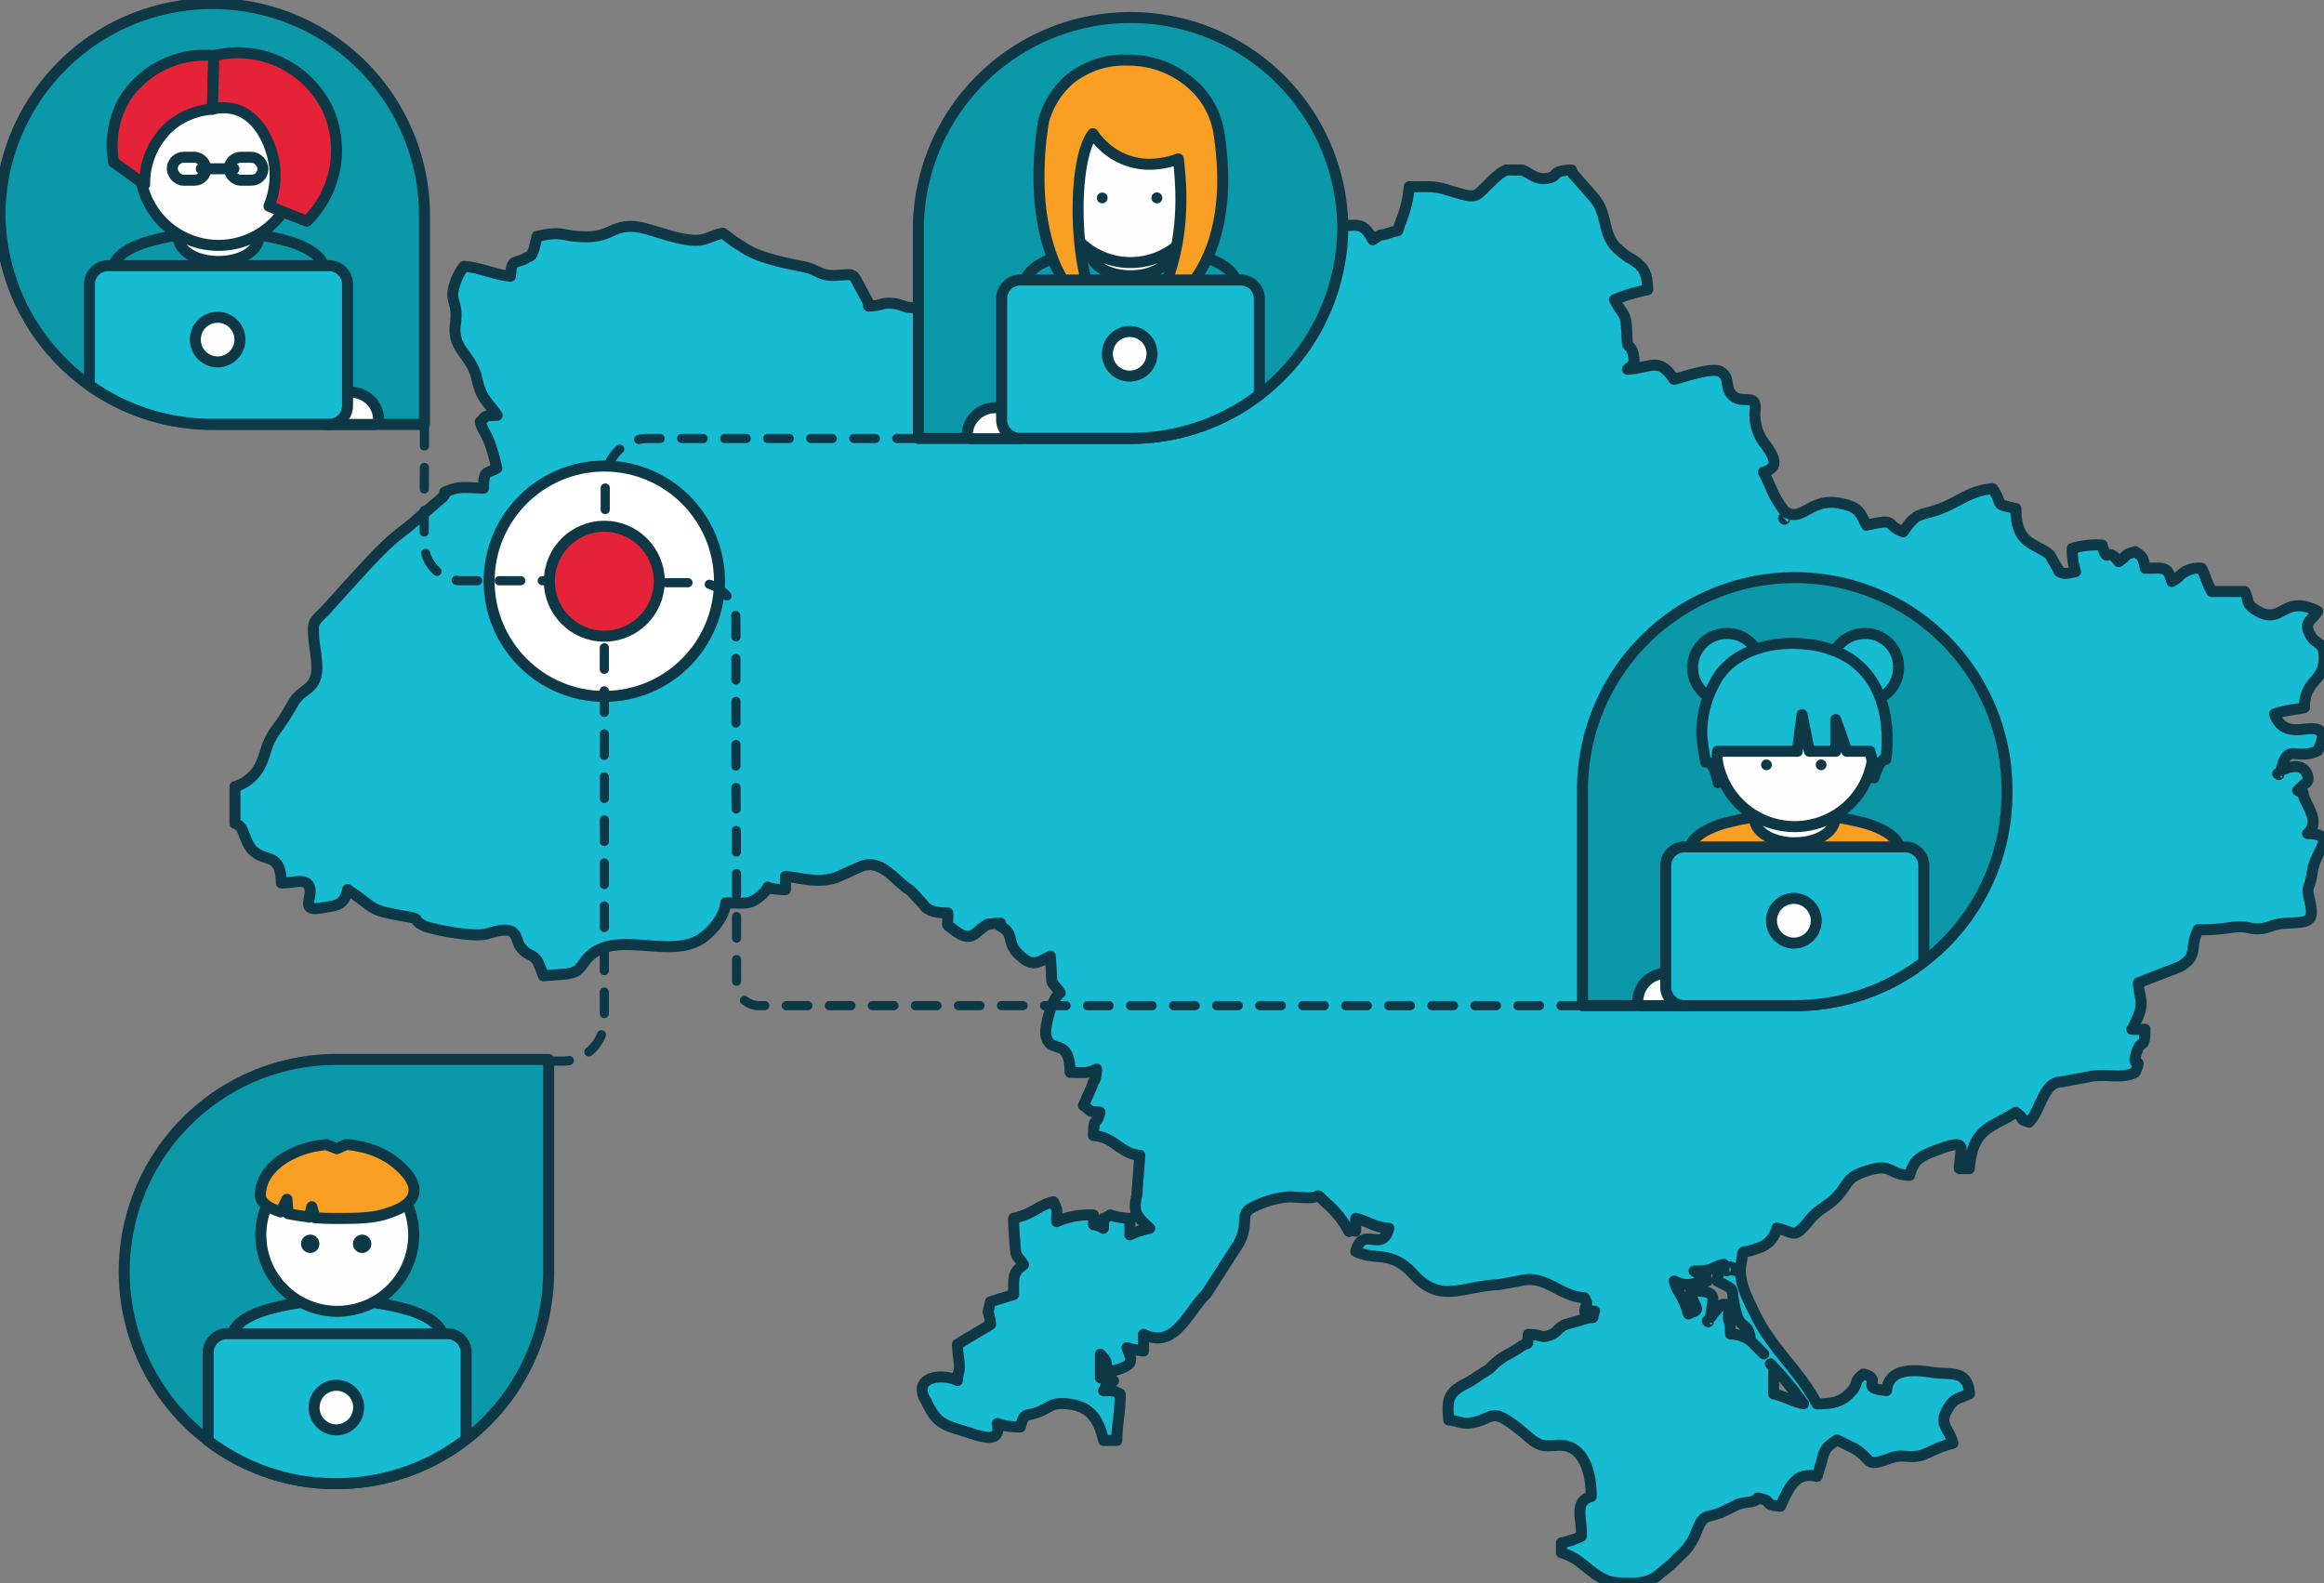 <svg id="Layer_1" data-name="Layer 1" xmlns="http://www.w3.org/2000/svg" viewBox="0 0 380.15 259.03"><rect x="0" y="0" width="380.15" height="259.03" fill="#808080" stroke="none"/><defs><style>.cls-1,.cls-6{fill:#17bcd3;}.cls-1,.cls-10,.cls-11,.cls-2,.cls-3,.cls-5,.cls-6,.cls-7,.cls-9{stroke:#0f3846;stroke-width:1.8px;}.cls-1,.cls-10,.cls-11,.cls-12,.cls-2,.cls-3,.cls-5,.cls-6,.cls-7,.cls-8,.cls-9{stroke-linejoin:round;}.cls-1{fill-rule:evenodd;}.cls-2,.cls-7{fill:#0b98a8;}.cls-10,.cls-12,.cls-2,.cls-8{stroke-linecap:round;}.cls-3{fill:#fdfefd;}.cls-4{fill:#0f3846;}.cls-5{fill:#f9a024;}.cls-11,.cls-8{fill:#fff;}.cls-8{stroke:#0fbcd4;}.cls-12,.cls-8{stroke-width:1.5px;}.cls-9{fill:#e42238;}.cls-10,.cls-12{fill:none;}.cls-12{stroke:#0d3847;stroke-dasharray:3.52;}</style></defs><title>map</title><path class="cls-1" d="M290.13,223.65a59.87,59.87,0,0,1,4.88,6c-2.09-.49-3-1.2-4.88-1.63v-4.34ZM246.37,27.81A7.26,7.26,0,0,0,244.65,29c-3.82,3.41-2.32,3.76-8.14,2-2-.62-3.34-.45-6-.45a19.11,19.11,0,0,1-1.37,5.69c-.87,2.23.19,1.11-1.91,1.88-1.87.7-.6-.29-2.69,1.11C222.78,36,222.33,37,217.42,37a10.31,10.31,0,0,0-4,.35c-2.67,1.05.09,1.35-2.83.61-4.49-1.14-5.76,2.32-8.22,5.1-1.32,1.49-1.18.82-1.9,3s0,1.29-1.18,3.17a8.2,8.2,0,0,1-2.33,2.55c-3,2.41-2,2.85-6,3.2-2.36.2-2.38.63-3.47.72-2.15.19-3.5-2.1-6.44.19-1.94,1.51-1,.74-3.13,1.77-.61-2.61-2.05-4.72-2.72-7.59h-3.25c-.66,2.44-3,1.54-4.33,3.8l-.72,1.46-.19.35a2.52,2.52,0,0,1-.19.35,14.68,14.68,0,0,0-1.08-4.34c-6.2,0-4.45,1.58-6.51-2.71-2.26.53-2.68,1-3.8,2.71-3.72-2-2.1-1.24-6-1.38-1.21,0-1.9-.62-3.28-.69-1.94-.11-1.34.39-3.78.45,0-.08,0-.32,0-.26s-.05-.23-.06-.27-.06-.21-.08-.26l-1-1.82-.18-.36c-1.35-2.46-.89-2.25-3.69-2.07-3.16.21-2.95-.89-5.85-1.45s-7.13-1.44-9.47-3c-.58-.39-.85-.53-1.33-.84-1-.64-1.23-.95-2.2-1.6-2.9.68-2.9,1.75-7.29.79-2.27-.5-5.52-1.81-7.38-1.88-3.42-.13-3.63,1.65-7.56,1.69-4.28,0-3.62-1.11-8.15-.06,0,.25-.51,2.16-.52,2.19-.56,1.24-.12.7-1.33,1.39-1.81,1-2.23-.11-2.49,2.93-2.45-.2-4.72-1.39-7.59-1.62a8.7,8.7,0,0,0-1.5,2.91c-1,3,.62,2.62.09,6.54-.56,4.21,2.6,4.84,3.53,9,.76,3.4,1.74,3.58,3.3,5.92C79.12,68,79.6,68,78.56,69c.61,2.29,1.26,1.34,2.71,7.6-1.9,1-2.1.35-2.17,3.25-1.66,0-3.71-.34-5.2.22-2.24.85-.38,0-1.47,1.25l-5.81,5c-3.71,2.65-6.55,6.06-9.63,9.36l-3.59,4c-2.16,2.24-2.25,1.83-2.08,4.6.13,2.13,1,5.16.12,7s-2.41,1.67-3.63,4a48.05,48.05,0,0,1-3,4.59c-1.4,2.21-1.2,3.18-2.25,5.34a6.69,6.69,0,0,1-4.13,3.47v6c1.21.49,1.18,1.13,1.8,2.54a7.23,7.23,0,0,0,.73,1.44c2.15,2.76,4.94.35,5.06,5.79,2,0,3.52-.66,4.28.16,1.52,1.63-1.77,4.66,2.32,3.91,2.36-.42,3.62-.27,4.25-3,4.78,3.21,3.34,3.34,9.23,4.34,3.26.55,1.08.55,3.28,1.6,1.13.54,8.22,2,10.43,1.26,5.41-1.71,4.21.92,5.47,2.37s1.81.86,2.67,2.21a24.06,24.06,0,0,1,.93,2.33l3.67-.29c2-.3,2.13-.73,3.16-2.11,4.06-5.45,12.85-.51,18.4-3.3,1.91-1,4.4-3.73,4.6-6.24,2.84,0,3.82.41,5.53-1,3-2.53-.83-1.26,4.24-1.15v-2.17c2.48.21,5.29,1.2,8.31.18l4.16-1.86c3.39-1.2,5.48,2.49,8,4l2.08,2.25a3.71,3.71,0,0,0,.23.32c.74.82,2,1.06,3.78,1.1.06,2.57-.48,1.57,1,2.76,2.84,2.24,3.43.38,5-.58.71-.43.13-.33,1.08-.41,2.88-.26.62-.19,1.54.4,2.42,1.24.84,2.55,3,4.62s3,1.4,5.14.26c.46,5.6-.28,3.37,1.63,6-1.64,1.2-2.52,6-2.38,6.84.63,3.55,3.87,0,4,6.18,2.35,0,2.67.26,4.34-.54-.2,2.48-.37,1.27-.79,2.84l-1.38,3.12c1.74,1.17.38.89,2.72,1.09-.72,2.68-1,.36-1.09,3.8,3.53.29,4.36,3,7.6,3.25l-.5,6.59c-.66,2.84,0,3.37,2.12,5.35a13.94,13.94,0,0,0-3.25,1.08v-2.71a11.85,11.85,0,0,1-3.26-.54c-1.66,1.22-.87-.35-1.08,2.17-2.37-1.26-1.35.41-1.63-2.17a13.18,13.18,0,0,0-6,1.08c0-2.2.18-1.75-.54-3.25-2.6.6-3,1.9-6.51,2.71,0,1.76.16,3.2.23,4.2.17,2.38.19,1.58,1.4,3.39-1.81,1.33-1.63,1.91-1.63,4.89l-3.77,1.16c-.69,2.76-.27.85,0,3.72l-5.42,3.25a27.34,27.34,0,0,0,.29,2.92c.14,2-.11.83-.29,3-2.53-1.21-6.88-.62-5.5,2.68l.4.74c1.88,3.95,2.92,3.79,7.33,5.23,2,.64,5,1.6,4.28-1.6a11,11,0,0,0,3.8.54c.67-2.5.74-1.59,3-2.45,1.82-.71,2-1.55,4.54-1.33,3.88.33,5.25,2.5,6.06,6h2.17c0-2.71.54-4.19.54-7.59-1.44-.69-.58-.5-2.71-.54,1.23-2.33-.15-1,1.63-1.63l-2.15-.48,0-3.86c1,1.12.92.82,1.08,2.71a3.77,3.77,0,0,0,1.92-.27c2.71-.87,2-1.71,1.34-3.52a12.49,12.49,0,0,0,2.71.54v-2.71c5.22,2.5,7.17-3.68,10.23-6.59l5.32-8.24c1.85-3.45.07-4.82,2.2-5.9a15.67,15.67,0,0,1,6.1-1.78c.6,0,1.86.17,3.2.15,2.26-.05.83-1,2.68.73a16.58,16.58,0,0,1,3.9,4.81c1.44-.58,1,1.11,1.09-2.17,2.18.51,2.78,1.41,5.42,1.63-1.12,4.21-4.24-.64-5.42,3.79,3.3,1.59,5.74-.29,9.36,3.66,4.54,5,8,2,14,1.78l3.42-.63.32-.08c4.2-.84,6,2.51,10.34,2.87.55,1.32.36.44,0,2.17h1.63c-.75,1.84.64.48-2.27,1.47l-2.58.74c-1.42.72-1.09,1.24-2.54,1.74s-1.07-.1-3.46-.15c-.25,2.25.31,1-1.23,2-2.35,1.64-2.82,1.26-5.09,3.59L240.43,226c-3.47,1.73-3.78,2.5-3.46,6.3,1.7.14,2.22.81,4.14.38,3.47-.77,2.8-2.8,8.57,2.1l1.21,1c1.34.84,1.91.8,3.75.66,4.44-.34,5.65,4.43,5.65,8.37-3,.79-1.41,3.93-1.62,6.51a14.34,14.34,0,0,1-3.26,1.08V254c3.72,1,5.38,4.69,9.19,4.92,2.66.16,4.45.14,6.22-.91l2.68-2.2c1.94-2.07,2.82-2.34,4-5.24s1.21-2.14,3.95-3.1l2.93-1.42c.14-.05.29-.07.44-.11.62-.15,1.15-.17,1.9-.34,1.33-.3-.07-.91,1.93-.26,1,.33-.1.84,2.58,1.06,1.36-2.82,2.33-5.73,6-4.88l.73-2.36c.43-2.05.72-2.39,2.53-3.61l2.9,1.44c3.16,1.91,1.4,3.15,6,1.49,1.88-.67,2.73.15,4.95-.41l1.16-.48.37-.18a19.87,19.87,0,0,1,3.58-1.31c-.72-2.7-2.54-3.08-.62-6,.94-1.45,1.64-1.3,3.34-2.11-.34-4.06-3.1-3-6.26-3.51s-7-.58-7.31,3c-4.81-.4-.32-1.79-3.79-2.71-1.87,1.36-.46,1.54-2.54,3.43-1.33,1.2-2.71,1.45-5.06,1.45-2.85-5.39-7.32-9-10-14.45-1.35-2.78-3-5.71-2.4-8.55s-.47-1.22,2.64-2.44a4.44,4.44,0,0,0,3.21-3.31c3,.7,2.69,1.9,5.27-1.24,1.74-2.13,2.94-2.16,4.64-4,1.86-2.06,1.41-3,4.63-4.07,4.5-1.45,3.6.59,7.16.67.72-2.71,1.94-3.16,4.56-4.16,5.29-2,3.65-.25,3.58,3.07h1.63c.57-6.85,3.77-6.66,7.59-9.22,2.11,1.55,0,.85,2.17,1.63,1.93-1.84,2.32-6.53,5.23-6.59l4.68-.86c2.86-.59,5,.47,7.45-.69,1.44-3.11-.82-.1.32-3.47.75-2.18,1.23,0,1.31-3.58h-2.17c.1-.15.33-.54.37-.62l.64-1.4s.35-.93.36-1c.45-2-.24-2.54-.29-4.6l6.65-2.57c3.29-1.79,1.58-2.9,3.12-6.11a29,29,0,0,0,5.13-.33c2.9-.43,2.9.21,4.65.19s2.16-.75,4.36-.9c3.69-.24,5,.08,4.13-3.66-.66-2.92-.09-1.32.43-4.86s4.23-6.06-.8-6.17c1.8-1.71.52-3.54-.42-5.55-.69-1.49.28-.9-1.21-1.5l1.2-1.1s1-.47.21-1.87c-.92-1.59-3.07-.79-4.12-.29,1.12-4.79,2.36-1.52,6-3.25,1.47-3.07.87-3.89-2.38-3.5-2.2.26-3.83-.15-4.68-2.47,1.19-.57,3.4-.74,4.89-1.08,0-4.63,3.25-4.07,3.22-8.2,0-2.76-1.29-1.9-2.27-3.69-1.16-2.13.2-2.32,1.22-3.85-5.69-3-5.76,2.52-10.09-.2-1.75-1.11-1-1.31-1.85-3.05h-5.42c-.7-1.33-1-2.49-1.63-3.8a4.45,4.45,0,0,0-3.62,1.26,5.12,5.12,0,0,1-1.26.91c-.69-2.59-1.28-2.17-4.34-2.17-.46-2-.3-1.74-1.63-2.71-2,.53-1.14.57-2.71,1.63-2-2.68-1.81.68-2.71-2.72a14.38,14.38,0,0,0-4.89.55,10.73,10.73,0,0,0,.55,3.79c-.95.22-1.84.55-2.72,0-.07-.11-.13-.46-.15-.38l-1.4-2.4c-2.52-2-5.5-1.65-5.5-7.52-3.89-.91-1.82-.3-3.8-3.26-3.44.29-5.08,1.79-7.86,3-3.92,1.7-4.31.37-6.78,4.06-3.12-1.12-.73-2.3-6-1.08-1.13-2.14-1.17-2.88-4.08-3.54-5.06-1.15-6.36,3.12-9.12,1.37l-.3-.27s-.13-.17-.17-.22l-.18-.27c-1.5-2-1.84-3.62-3-5.75,2.53-.68,1.9-2.26.5-4.27-.07-.1-.18-.21-.25-.31a7.89,7.89,0,0,1-1.62-5.52c.39-3.17-2.51-.55-4.06-2.91-.84-1.28-.06-2.42-1.53-3.4-1.27-.86-6,.83-7.68,1.22-2.43-3.62-3.44-2-7.6-1.63.76-.72,1.35-.8.93-2.52s-1-.66-1-2.54c-.16-4.58-.39-3.17-2.06-6.33a27.6,27.6,0,0,1,5.43-1.63c-.07-2.8-.66-3.8-2.6-5-1.56-1,.42.38-1-.61-.22-.15-1-.81-1.21-1-2.71-2.37-1.62-5.77-4-8.48l-2.78-3.18c-.63-.84-.44-.14-.86-1.31-3.74.09-1.73,1.18-4.39,1.39-1.45.12-2.45-.86-3.62-1.39Zm43.76,195.84-.54-.54.54.54Zm-.54-.54Zm-1.09-1.63,0,0-.54-.54.54.54Zm-.54-.54-.54-.54.54.54Zm-.54-.54-.55-.55.55.55Zm-.55-.55-.54-.54.54.54Zm-7.59-3.79.16.16s-.21-.11-.16-.16Zm-18.44-1.63Zm21.69-7.05c.58-.58,2.06.86.61.28,0,0-1.51.62-.61-.28Zm3.8,11.93a5.9,5.9,0,0,0-3.25-1.08c-.08-3.37-.79-1.52,0-4.89-1.74.15-1.11-.44-2.8,1.55l-.46.62c.28-3.3,1.56-4.34-3.25-4.34.19,2.3,1.77,3,.34,3.46s-.08.87-1.84-2.49c-.83-1.59-.78-1-1.21-2.59,2.6,1.24,2.87.21,5.42,0-.63-1.58,0-.24-2.17-1.63,3.4,0,2.38-.51,4.88-1.09,0,.13-.16.16-.19.35-.18,1.3-.59-.39-.89,2.37,3.35,1.77,2,.67,2.94,4.65.85,3.79,2.2,1.66,2.48,5.11Zm86.26-92.76.16.16s-.22-.11-.16-.16ZM291.76,84.77l.16.17S291.7,84.83,291.76,84.77Z"/><path class="cls-2" d="M219.65,37a34.72,34.72,0,0,0-69.43,0V71.73h35A34.71,34.71,0,0,0,219.65,37Z"/><path class="cls-2" d="M202.19,47.2H167.68v-.7c0-1.26.92-3.06,5.33-4.51a44.44,44.44,0,0,1,23.85,0c4.4,1.45,5.33,3.25,5.33,4.51Z"/><path class="cls-3" d="M184.93,45.11c-3.41,0-6.16-1.5-6.53-3.57l-.14-.73.74-.09a49,49,0,0,1,11.86,0l.74.09-.13.73c-.38,2.07-3.13,3.57-6.54,3.57"/><path class="cls-3" d="M184.93,19.09A11.93,11.93,0,1,0,196.86,31a11.94,11.94,0,0,0-11.93-11.93"/><path class="cls-4" d="M181.18,32.38a.88.88,0,1,0-1.76,0,.88.88,0,1,0,1.76,0"/><path class="cls-4" d="M190.13,32.38a.89.89,0,1,0-.89.88.88.88,0,0,0,.89-.88"/><path class="cls-5" d="M187.94,52.16l1.18-2.27c4.63-8.86,4.37-17.72,3.62-23.89a13.82,13.82,0,0,1-4.68.87A10.94,10.94,0,0,1,180.63,24a13.11,13.11,0,0,1-1.87-2.13c-1.34,1.75-2.22,5.62-2.38,10.67-.25,7.55,1.17,15.44,3.11,17.21l-.48.63v0l-.37.49c-1.75-1.08-5-3.82-7-10.15a36.05,36.05,0,0,1-1.61-9,54.8,54.8,0,0,1,.62-11.6V20a14,14,0,0,1,4.12-6.86,14.1,14.1,0,0,1,9.64-3.3,15.53,15.53,0,0,1,10.43,3.8,13.33,13.33,0,0,1,4.55,8.15c2.95,19.23-5.48,26.69-9.25,29Z"/><path class="cls-3" d="M166.63,71.77h-7.72a.71.71,0,0,1-.7-.71,4.57,4.57,0,0,1,9.13,0,.71.71,0,0,1-.71.71"/><path class="cls-6" d="M206,48.86A3.06,3.06,0,0,0,203,45.8h-36.1a3.07,3.07,0,0,0-3.06,3.06V68.7a3.07,3.07,0,0,0,2.69,3h18.67A34.48,34.48,0,0,0,206,64.56Z"/><path class="cls-3" d="M188.44,57.88a3.65,3.65,0,1,0-3.65,3.65,3.65,3.65,0,0,0,3.65-3.65"/><path class="cls-2" d="M0,34.71a34.72,34.72,0,0,1,69.43,0V69.43h-35A34.71,34.71,0,0,1,0,34.71Z"/><path class="cls-3" d="M61.24,69.43H53.52a.7.7,0,0,1-.7-.71,4.56,4.56,0,1,1,9.12,0,.7.7,0,0,1-.7.71"/><path class="cls-7" d="M53,44.86H18.49v-.7c0-1.26.92-3.06,5.33-4.51A39.71,39.71,0,0,1,35.74,38a39.71,39.71,0,0,1,11.92,1.62C52.07,41.1,53,42.9,53,44.16Z"/><path class="cls-8" d="M41.58,39.08a48.9,48.9,0,0,0-11.68,0c.3,1.68,2.8,3,5.84,3s5.54-1.31,5.84-3"/><path class="cls-3" d="M35.74,42.77c-3.41,0-6.16-1.5-6.54-3.57l-.13-.73.74-.09a50.41,50.41,0,0,1,11.86,0l.74.09-.13.73c-.38,2.07-3.13,3.57-6.54,3.57"/><path class="cls-3" d="M35.74,40.14A12.84,12.84,0,1,1,48.58,27.3,12.85,12.85,0,0,1,35.74,40.14"/><path class="cls-6" d="M53.79,69.43a3.07,3.07,0,0,0,3.06-3.06V46.52a3.06,3.06,0,0,0-3.06-3.06H17.69a3.06,3.06,0,0,0-3.06,3.06V63a34.59,34.59,0,0,0,19.84,6.4H53.79Z"/><path class="cls-3" d="M39.25,55.55A3.65,3.65,0,1,0,35.6,59.2a3.66,3.66,0,0,0,3.65-3.65"/><path class="cls-9" d="M34.74,17.86a12,12,0,0,0-6.88,2.75,12.64,12.64,0,0,0-4.2,9.58l-5.07-3.65A15.15,15.15,0,0,1,20.49,16,15.62,15.62,0,0,1,35,9.1C34.89,12,34.82,14.94,34.74,17.86Z"/><path class="cls-9" d="M35,9.1a16.36,16.36,0,0,1,18.52,8.59,16.31,16.31,0,0,1-3.33,18.5L44,33.73a13.16,13.16,0,0,0,.87-6.87c-.46-3.06-2.38-7.9-6.5-9a7.19,7.19,0,0,0-3.62,0C34.82,14.94,34.89,12,35,9.1Z"/><rect class="cls-3" x="28.18" y="25.73" width="5.5" height="3.75" rx="1.87"/><rect class="cls-3" x="37.51" y="25.73" width="5.5" height="3.75" rx="1.87"/><line class="cls-10" x1="32.93" y1="27.61" x2="38.26" y2="27.61"/><path class="cls-2" d="M328.29,129.8a34.72,34.72,0,1,0-69.43,0v34.71h35A34.7,34.7,0,0,0,328.29,129.8Z"/><path class="cls-3" d="M276.33,164.51h-7.72a.7.7,0,0,1-.7-.7,4.56,4.56,0,1,1,9.12,0,.7.7,0,0,1-.7.7"/><path class="cls-5" d="M310.83,140H276.32v-.7c0-1.26.93-3.07,5.33-4.51a44.44,44.44,0,0,1,23.85,0c4.41,1.44,5.33,3.25,5.33,4.51Z"/><path class="cls-8" d="M299.42,134.16a49,49,0,0,0-11.69,0c.31,1.68,2.81,3,5.85,3s5.53-1.31,5.84-3"/><path class="cls-3" d="M293.58,137.86c-3.41,0-6.16-1.5-6.54-3.57l-.13-.74.74-.09a50.41,50.41,0,0,1,11.86,0l.74.09-.14.74c-.37,2.07-3.12,3.57-6.53,3.57"/><path class="cls-8" d="M305.71,122.38a12.14,12.14,0,1,0-12.13,12.14,12.13,12.13,0,0,0,12.13-12.14"/><path class="cls-3" d="M293.58,135.22a12.84,12.84,0,1,1,12.84-12.84,12.85,12.85,0,0,1-12.84,12.84"/><path class="cls-4" d="M289.83,125.12a.88.88,0,1,0-.88.88.88.88,0,0,0,.88-.88"/><path class="cls-6" d="M293.82,164.5a34.55,34.55,0,0,0,20.87-7.15V141.6a3.07,3.07,0,0,0-3.06-3.06h-36.1a3.06,3.06,0,0,0-3.06,3.06v19.85a3.06,3.06,0,0,0,3.06,3.06h18.29Z"/><path class="cls-3" d="M297.09,150.63a3.66,3.66,0,1,0-3.66,3.65,3.65,3.65,0,0,0,3.66-3.65"/><path class="cls-6" d="M310.55,108.91a5.57,5.57,0,1,1-5.57-5.27,5.42,5.42,0,0,1,5.57,5.27"/><path class="cls-6" d="M288,108.91a5.57,5.57,0,1,1-5.56-5.27,5.42,5.42,0,0,1,5.56,5.27"/><path class="cls-6" d="M295.8,105.42c-4.36-.54-9,.2-12.43,2.81a10.25,10.25,0,0,0-3,3.67,17,17,0,0,0-2,8.38,39.35,39.35,0,0,0,.65,4.39c1.46-.3,2,3.37,2,3.37a32.56,32.56,0,0,1-.07-5.14h13.05l.77-6,1.2,6h4.32v-5.19l1.81,5.19h3.77a20.28,20.28,0,0,1,.67,4.34s.94-3.32,1.93-3c0,0,3-16.89-12.73-18.84"/><path class="cls-4" d="M297.89,124.24a.88.88,0,1,0,.88.88.88.88,0,0,0-.88-.88"/><circle class="cls-11" cx="98.85" cy="95.08" r="18.84"/><path class="cls-12" d="M69.43,69.43l-.05,19.38A6.18,6.18,0,0,0,75.55,95h23.3v71.8a6.78,6.78,0,0,1-6.78,6.78H89"/><path class="cls-2" d="M20.32,208a34.71,34.71,0,1,0,69.42,0V173.31H54.79A34.7,34.7,0,0,0,20.32,208Z"/><path class="cls-8" d="M55.17,213.45c-9.14,0-16.55,2.43-16.55,5.43h33.1c0-3-7.41-5.43-16.55-5.43"/><path class="cls-6" d="M72.43,219.58H37.92v-.7c0-1.26.92-3.06,5.33-4.51a39.69,39.69,0,0,1,11.92-1.63,39.76,39.76,0,0,1,11.93,1.63c4.4,1.45,5.33,3.25,5.33,4.51Z"/><path class="cls-3" d="M55.17,189.52A12.5,12.5,0,1,0,67.67,202a12.51,12.51,0,0,0-12.5-12.5"/><path class="cls-4" d="M60.74,203.51a1.5,1.5,0,1,0-1.5,1.46,1.49,1.49,0,0,0,1.5-1.46"/><path class="cls-4" d="M52.24,203.51a1.5,1.5,0,1,0-1.5,1.46,1.49,1.49,0,0,0,1.5-1.46"/><path class="cls-6" d="M73.22,218.18H37.12a3.07,3.07,0,0,0-3.06,3.06v14.45l.89.65.3.21.88.59.34.21c.3.2.61.39.92.57l.25.14a33.61,33.61,0,0,0,3.27,1.68l.25.11,1,.41.39.16,1,.37.37.12a33.72,33.72,0,0,0,3.57,1l.23.05,1.05.21.48.08,1,.16.51.06,1,.12.43,0c.84.06,1.68.11,2.54.11H55a34.52,34.52,0,0,0,21.25-7.28V221.24A3.06,3.06,0,0,0,73.22,218.18Z"/><path class="cls-3" d="M58.68,230.26A3.65,3.65,0,1,0,55,233.91a3.65,3.65,0,0,0,3.65-3.65"/><path class="cls-5" d="M55.17,199.32h0c-1.08,0-2.16,0-3.2-.1l-.43,0L51,197.4l-.42,1.71L50,199c-.88-.1-1.7-.23-2.44-.38l-.43-.08-.2-2.35-1,2.06-.57-.2c-1.84-.65-2.77-1.5-2.77-2.53,0-2.25,1.32-4.37,3.72-5.95a15.25,15.25,0,0,1,4.89-2,18.49,18.49,0,0,1,2.2-.33l1.7.68,1.51-.7.57.05s1,.11,1.88.32a14.32,14.32,0,0,1,4.82,2c.48.33,4.67,3.23,3.71,5.95-.6,1.71-2.92,2.51-4.15,2.93C61.1,199.32,58.07,199.32,55.17,199.32Z"/><path class="cls-12" d="M258.86,164.51H124.17a3.69,3.69,0,0,1-3.69-3.69c0-4.11,0-7.59,0-10.7,0-10.69-.09-20.35-.1-23.39,0-3.3,0-16.75,0-25.29a6.13,6.13,0,0,0-6.13-6.12H98.85"/><path class="cls-12" d="M150.22,71.73H106a7,7,0,0,0-7,7V94.32"/><circle class="cls-9" cx="98.85" cy="95.08" r="8.99"/></svg>